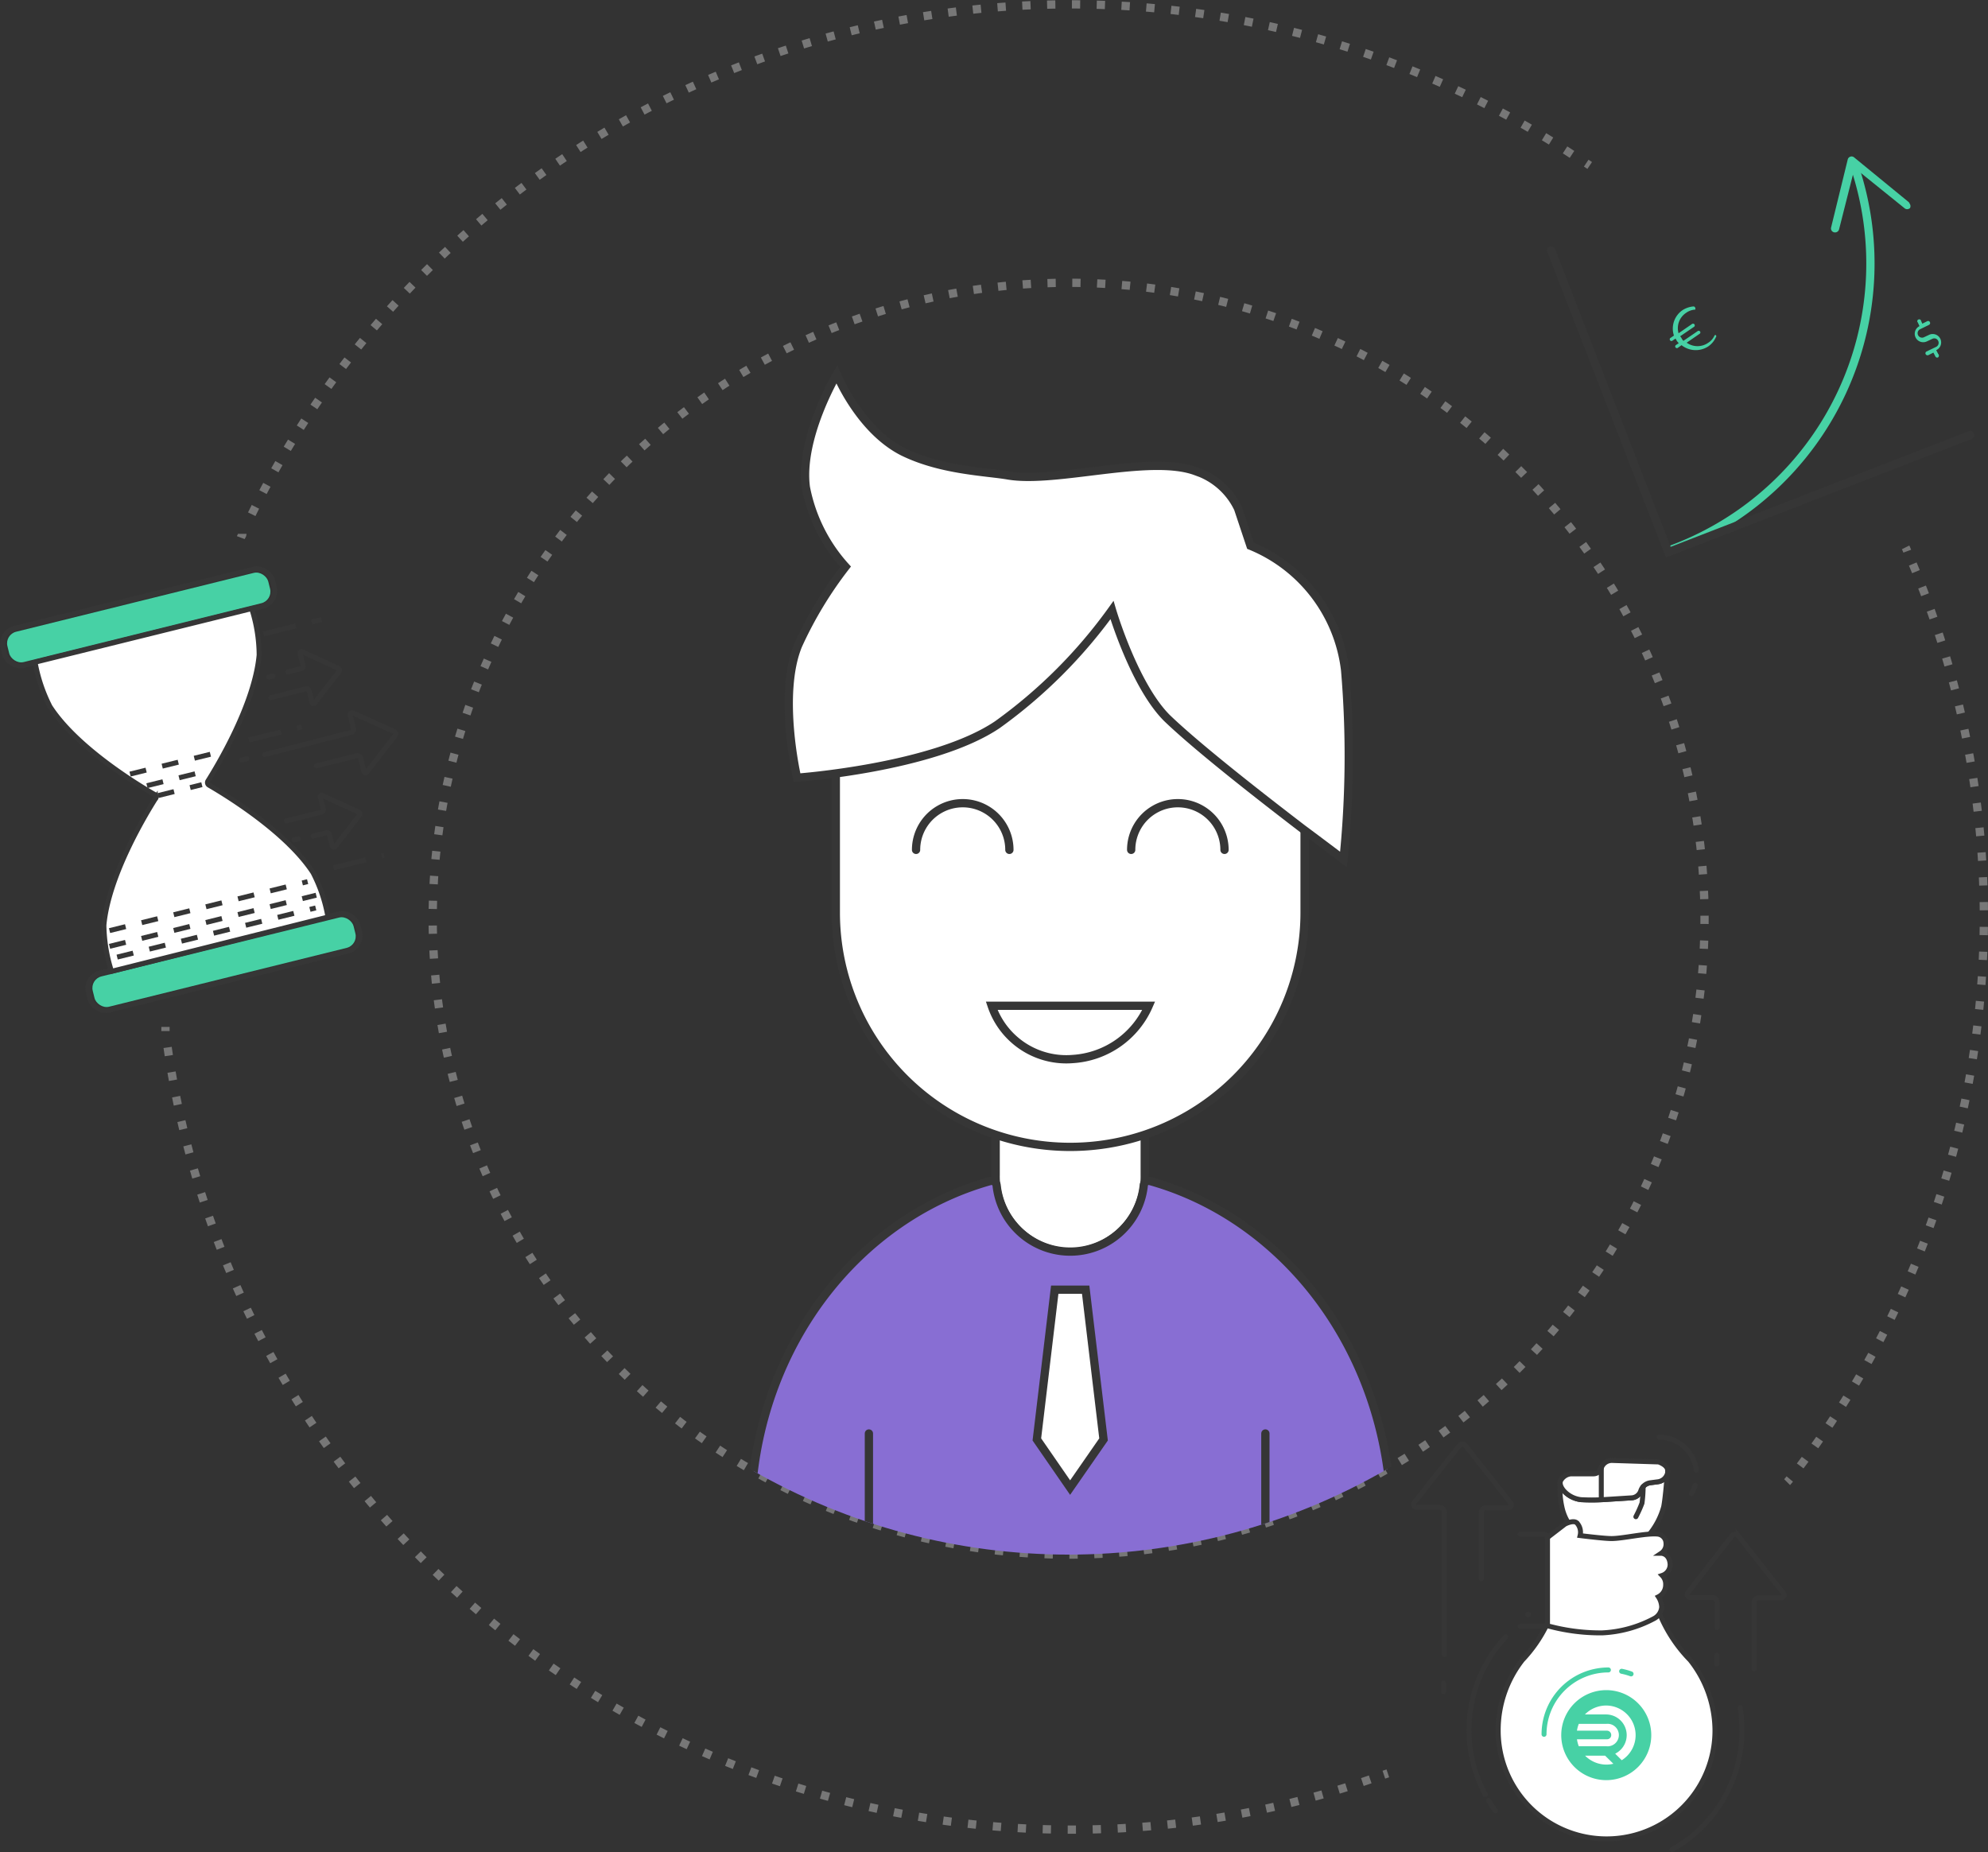 <svg xmlns="http://www.w3.org/2000/svg" xmlns:xlink="http://www.w3.org/1999/xlink" viewBox="0 0 120.14 111.93"><rect x="0" y="0" width="120.14" height="111.93" fill="#333333" stroke="none"/><defs><style>.cls-1,.cls-10,.cls-11,.cls-12,.cls-13,.cls-15,.cls-16,.cls-19,.cls-20,.cls-21,.cls-22,.cls-3,.cls-6,.cls-8{fill:none;}.cls-14,.cls-2,.cls-4,.cls-9{fill:#fff;}.cls-10,.cls-11,.cls-13,.cls-14,.cls-15,.cls-18,.cls-2,.cls-3,.cls-8,.cls-9{stroke:#363636;}.cls-12,.cls-13,.cls-2,.cls-3,.cls-6{stroke-linecap:round;}.cls-10,.cls-11,.cls-12,.cls-13,.cls-14,.cls-15,.cls-16,.cls-18,.cls-19,.cls-2,.cls-20,.cls-21,.cls-22,.cls-3,.cls-6,.cls-8,.cls-9{stroke-miterlimit:10;}.cls-10,.cls-11,.cls-2,.cls-3,.cls-6,.cls-8,.cls-9{stroke-width:0.3px;}.cls-5{fill:#363636;}.cls-12,.cls-6{stroke:#47d1a5;}.cls-7{fill:#47d1a5;}.cls-10{stroke-dasharray:1 1;}.cls-11{stroke-dasharray:2 1 30;}.cls-12,.cls-13,.cls-14,.cls-15,.cls-16,.cls-18,.cls-19,.cls-20,.cls-21,.cls-22{stroke-width:0.5px;}.cls-16,.cls-19,.cls-20,.cls-21,.cls-22{stroke:#777;}.cls-16{stroke-dasharray:0.5 1;}.cls-17{clip-path:url(#clip-path);}.cls-18{fill:#886ed3;}.cls-20{stroke-dasharray:0.5 1;}.cls-21{stroke-dasharray:0.5 1.01;}.cls-22{stroke-dasharray:0.5 1;}</style><clipPath id="clip-path"><circle class="cls-1" cx="64.58" cy="55.52" r="38.43"/></clipPath></defs><title>Asset 1</title><g id="Layer_2" data-name="Layer 2"><g id="Layer_9" data-name="Layer 9"><path class="cls-2" d="M100.31,97.55a8.68,8.68,0,0,0,1.83,2.77,6.89,6.89,0,0,1,1.5,4.26,6.55,6.55,0,1,1-13.1,0A6.89,6.89,0,0,1,92,100.32a8.47,8.47,0,0,0,1.46-2.1L97.05,97Z"/><path class="cls-3" d="M105.16,103.2a9,9,0,0,1,.11,1.38,8.24,8.24,0,0,1-4.23,7.2"/><path class="cls-3" d="M89.76,108.45A8.23,8.23,0,0,1,91,98.92"/><path class="cls-3" d="M90.37,109.43a6.65,6.65,0,0,1-.41-.62"/><line class="cls-3" x1="87.25" y1="101.72" x2="87.25" y2="102.24"/><path class="cls-3" d="M89.52,95.41v-4a.29.29,0,0,1,.3-.3h1.34a.17.17,0,0,0,.12-.3l-2.73-3.46a.23.23,0,0,0-.35,0L85.47,90.8a.19.19,0,0,0,.15.3H87a.29.29,0,0,1,.29.3V100"/><line class="cls-3" x1="103.75" y1="100.04" x2="103.75" y2="100.56"/><path class="cls-3" d="M106,100.86v-4a.29.29,0,0,1,.3-.3h1.34a.17.17,0,0,0,.12-.3l-2.73-3.46a.23.23,0,0,0-.35,0L102,96.25a.19.19,0,0,0,.15.3h1.34a.29.29,0,0,1,.29.3v1.51"/><path class="cls-3" d="M102.44,89.76a2.34,2.34,0,0,1-.23.51"/><path class="cls-3" d="M100.27,86.85a2.27,2.27,0,0,1,2.24,2"/><path class="cls-4" d="M99.65,92.76a4.5,4.5,0,0,0,.89-1.7c.11-.56.21-1.91.21-1.91l0-.28c0-.33-.55-.5-.55-.5l-2.81-.09a.67.67,0,0,0-.65.46h0a.5.5,0,0,1-.48.35l-1.36,0a.79.79,0,0,0-.62.42l0,.13a5.25,5.25,0,0,0,.13,1.52,2.91,2.91,0,0,0,.36.86h.36l.17.15.15.4,0,.26,1.16.14,2.08-.06Z"/><path class="cls-2" d="M99.65,92.76a4.5,4.5,0,0,0,.89-1.7c.11-.56.21-1.91.21-1.91l0-.28c0-.33-.55-.5-.55-.5l-2.81-.09a.67.67,0,0,0-.65.46h0a.5.5,0,0,1-.48.35l-1.36,0a.79.79,0,0,0-.62.42l0,.13a5.25,5.25,0,0,0,.13,1.52,2.91,2.91,0,0,0,.36.86"/><path class="cls-2" d="M93.49,92.94l1.08-.83s.5-.27.72-.08a.83.83,0,0,1,.2.77s1.43.18,1.9.18c.7,0,2.09-.34,2.79-.27a.56.56,0,0,1,.5.54.66.66,0,0,1-.29.62s.5,0,.54.67a.7.7,0,0,1-.48.67.75.75,0,0,1,.21.56.8.8,0,0,1-.44.73,1.2,1.2,0,0,1,.2.63.86.86,0,0,1-.47.69,7.34,7.34,0,0,1-3.13.86,12.12,12.12,0,0,1-3.41-.46"/><path class="cls-2" d="M100.78,88.87V89a.69.69,0,0,1-.6.55l-.46.06a.7.7,0,0,0-.56.47h0a.62.62,0,0,1-.57.44l-1.74.11a12.13,12.13,0,0,1-1.3,0c-.78-.09-1.39-.76-1.24-1.15"/><path class="cls-2" d="M94.31,89.49a.79.79,0,0,1,.62-.42l1.36,0a.5.5,0,0,0,.48-.35h0a.67.67,0,0,1,.65-.46l2.81.09s.53.17.55.5V89a.69.69,0,0,1-.6.55l-.46.06a.7.7,0,0,0-.56.47h0a.62.62,0,0,1-.57.44l-1.74.11a12.13,12.13,0,0,1-1.3,0C94.77,90.55,94.16,89.88,94.31,89.49Z"/><line class="cls-3" x1="96.77" y1="88.74" x2="96.77" y2="90.58"/><path class="cls-3" d="M99.3,89.84a7.88,7.88,0,0,1-.07,1,7.28,7.28,0,0,1-.37.82"/><path class="cls-3" d="M91.87,92.72h1.45a.2.2,0,0,1,.2.2v5.15a.21.21,0,0,1-.22.21H91.87"/><circle class="cls-5" cx="92.35" cy="97.57" r="0.17"/><path class="cls-6" d="M98,101a3.7,3.7,0,0,1,.57.16"/><path class="cls-6" d="M93.31,104.81a3.89,3.89,0,0,1,3.89-3.89"/><path class="cls-7" d="M97.08,102.14a2.72,2.72,0,1,0,2.71,2.71A2.72,2.72,0,0,0,97.08,102.14Zm0,4.5a1.81,1.81,0,0,1-1.29-.54H97l.5.49A1.75,1.75,0,0,1,97.07,106.64Zm0-1.11H95.41a1.85,1.85,0,0,1-.11-.42h1.81a.25.25,0,0,0,.26-.26.26.26,0,0,0-.26-.26H95.3a1.91,1.91,0,0,1,.11-.41h1.66a.68.68,0,1,1,0,1.35Zm.93.85-.4-.4a1.25,1.25,0,0,0-.53-2.37H95.78a1.81,1.81,0,0,1,1.29-.54,1.79,1.79,0,0,1,.93,3.31Z"/></g><g id="Layer_7" data-name="Layer 7"><rect class="cls-8" x="-0.02" y="36.15" width="16.79" height="2.31" rx="0.96" ry="0.96" transform="translate(-8.72 3.11) rotate(-13.91)"/><rect class="cls-7" x="0.26" y="36.37" width="16.24" height="1.89" rx="0.72" ry="0.72" transform="translate(-8.72 3.11) rotate(-13.91)"/><rect class="cls-8" x="5.14" y="56.98" width="16.79" height="2.31" rx="0.96" ry="0.96" transform="translate(-13.58 4.96) rotate(-13.91)"/><rect class="cls-7" x="5.42" y="57.2" width="16.24" height="1.89" rx="0.72" ry="0.72" transform="translate(-13.58 4.96) rotate(-13.91)"/><path class="cls-9" d="M6.74,58.7a9.5,9.5,0,0,1-.46-2.79c.27-3,2.55-6.75,3.1-7.62A.17.17,0,0,0,9.32,48c-.89-.51-4.67-2.78-6.3-5.3a9.65,9.65,0,0,1-.9-2.68l13.09-3.24a9.35,9.35,0,0,1,.45,2.8c-.27,3-2.55,6.75-3.09,7.61a.18.18,0,0,0,.06.26c.88.51,4.66,2.78,6.29,5.29a9.31,9.31,0,0,1,.9,2.68Z"/><line class="cls-10" x1="6.62" y1="56.24" x2="18.59" y2="53.28"/><line class="cls-10" x1="6.62" y1="57.19" x2="19.11" y2="54.1"/><line class="cls-10" x1="7.08" y1="57.84" x2="19.08" y2="54.87"/><line class="cls-10" x1="7.86" y1="46.78" x2="13.09" y2="45.49"/><line class="cls-10" x1="8.88" y1="47.48" x2="12.5" y2="46.59"/><line class="cls-10" x1="9.55" y1="48.08" x2="12.2" y2="47.42"/><line class="cls-11" x1="20.16" y1="52.44" x2="23.21" y2="51.69"/><line class="cls-11" x1="15.04" y1="44.72" x2="18.24" y2="43.93"/><line class="cls-11" x1="15.93" y1="38.31" x2="19.43" y2="37.44"/><line class="cls-3" x1="14.92" y1="45.85" x2="14.6" y2="45.93"/><path class="cls-3" d="M19.12,46.28l2.45-.61a.18.18,0,0,1,.22.14l.21.82a.1.1,0,0,0,.19,0l1.7-2.19a.15.15,0,0,0-.05-.22l-2.52-1.14a.12.12,0,0,0-.16.14l.2.81a.19.19,0,0,1-.14.23L16,45.6"/><line class="cls-3" x1="16.51" y1="40.85" x2="16.24" y2="40.92"/><path class="cls-3" d="M16.37,42.16l2.12-.53a.15.15,0,0,1,.19.12l.18.71a.09.09,0,0,0,.17,0l1.47-1.89a.12.12,0,0,0-.05-.18l-2.18-1a.09.09,0,0,0-.13.11l.17.71a.17.17,0,0,1-.12.2l-.79.19"/><line class="cls-3" x1="18.03" y1="50.69" x2="17.76" y2="50.76"/><path class="cls-3" d="M17.3,49.61l2.12-.53a.16.16,0,0,0,.12-.19l-.18-.71a.09.09,0,0,1,.14-.1l2.18,1a.12.12,0,0,1,.05.18l-1.47,1.89a.1.1,0,0,1-.17,0l-.18-.7a.16.16,0,0,0-.19-.12l-.8.2"/></g><g id="Layer_8" data-name="Layer 8"><path class="cls-12" d="M101.08,33.18a18.43,18.43,0,0,0,11-23.11"/><path class="cls-7" d="M115.43,12.57a.25.25,0,0,1-.35,0l-3-2.42-.94,3.71a.25.25,0,0,1-.3.18.24.24,0,0,1-.18-.3l1-4.09a.24.24,0,0,1,.4-.13l3.26,2.67a.21.21,0,0,1,.08.11A.26.26,0,0,1,115.43,12.57Z"/><polyline class="cls-13" points="119.07 26.29 100.82 33.37 93.74 15.13"/><path class="cls-7" d="M103.62,20.26s0,0,0,0a1,1,0,0,1-.38.45,1.13,1.13,0,0,1-1.31,0l.8-.55a.1.1,0,0,0,0-.14.11.11,0,0,0-.15,0l-.85.58-.1-.13c0-.05-.06-.09-.09-.15l.85-.58a.11.11,0,0,0,0-.15.11.11,0,0,0-.15,0l-.8.55a1.11,1.11,0,0,1,.45-1.23,1.06,1.06,0,0,1,.56-.2l0,0a.12.12,0,0,0,0-.09.11.11,0,0,0-.12-.1,1.45,1.45,0,0,0-.66.23,1.35,1.35,0,0,0-.51,1.53l-.22.15a.1.1,0,0,0,0,.15.1.1,0,0,0,.14,0l.18-.12.08.15.11.13-.18.12a.1.1,0,0,0,0,.15.1.1,0,0,0,.14,0l.21-.15a1.38,1.38,0,0,0,1.62.07,1.31,1.31,0,0,0,.45-.54.1.1,0,0,0,0-.14A.12.12,0,0,0,103.62,20.26Z"/><path class="cls-7" d="M117.13,21.39l-.12-.23,0,0a.51.51,0,1,0-.44-.92l-.32.15a.27.27,0,0,1-.24-.48l.57-.28a.12.12,0,0,0,.05-.16.12.12,0,0,0-.16-.06l-.3.15-.1-.23a.13.13,0,0,0-.17,0,.11.11,0,0,0,0,.16l.1.22,0,0a.51.51,0,0,0,.45.92l.32-.15a.26.26,0,0,1,.36.12.27.27,0,0,1-.12.36l-.58.28a.12.12,0,0,0-.06.16.13.13,0,0,0,.17.06l.3-.15.12.23a.12.12,0,0,0,.16.06A.14.14,0,0,0,117.13,21.39Z"/></g><g id="Layer_10" data-name="Layer 10"><path class="cls-14" d="M69.18,68.39V71a4.59,4.59,0,0,1-4.51,4.68h0A4.59,4.59,0,0,1,60.17,71V68.48L65.38,66Z"/><path class="cls-14" d="M78.84,49.88v5.27A14.16,14.16,0,0,1,64.67,69.31h0A14.16,14.16,0,0,1,50.51,55.15V46.63l15.29-13Z"/><path class="cls-15" d="M64.83,64a4.76,4.76,0,0,1-4.9-3.22h9.49A5.37,5.37,0,0,1,64.83,64Z"/><path class="cls-13" d="M61,51.36a2.82,2.82,0,0,0-5.64,0"/><path class="cls-13" d="M74,51.36a2.82,2.82,0,0,0-5.64,0"/><circle class="cls-16" cx="64.58" cy="55.52" r="38.43" transform="translate(-0.57 110.37) rotate(-80.78)"/><g class="cls-17"><path class="cls-18" d="M84,94.08c0-.35,0-3.69,0-4C83.25,81,77.34,73.57,69.49,71.37a.3.3,0,0,0-.37.27,4.47,4.47,0,0,1-8.89,0,.31.31,0,0,0-.38-.27C51.93,73.59,46,81.13,45.42,90.29c0,.26,0,3.52,0,3.79"/><line class="cls-13" x1="76.47" y1="86.63" x2="76.47" y2="93.75"/><line class="cls-13" x1="52.51" y1="86.63" x2="52.51" y2="93.75"/></g><path class="cls-14" d="M67.2,36.87a30.21,30.21,0,0,1-6.92,6.92C56.41,46.41,48.17,47,48.17,47S47,42,48.23,39a23.86,23.86,0,0,1,2.87-4.75,9.93,9.93,0,0,1-2.4-4.8c-.4-3,1.87-6.83,1.87-6.83s1.36,3.35,4,4.68c2.3,1.13,5,1.2,6.34,1.43,2.91.5,8.59-1.28,11.36-.25a4.33,4.33,0,0,1,2.55,2.25l.75,2.25a9.31,9.31,0,0,1,5.72,7.52,61.58,61.58,0,0,1-.1,11.44s-1-.76-2.48-1.86c-2.52-1.93-6.33-4.9-8.19-6.69C68.53,41.4,67.2,36.87,67.2,36.87Z"/><polygon class="cls-14" points="66.69 86.99 65.61 77.94 64.67 77.94 64.67 77.94 63.74 77.94 62.66 86.99 64.67 89.9 66.69 86.99"/></g><g id="Layer_11" data-name="Layer 11"><path class="cls-19" d="M108,89.57c.06-.06.11-.13.16-.19"/><path class="cls-20" d="M108.79,88.59a55.11,55.11,0,0,0,6.67-54.82"/><path class="cls-19" d="M115.26,33.31a2.29,2.29,0,0,0-.1-.23"/><path class="cls-19" d="M10,62.06l0,.25"/><path class="cls-21" d="M10.13,63.3a55.19,55.19,0,0,0,73,44.12"/><path class="cls-19" d="M83.63,107.25l.24-.08"/><path class="cls-19" d="M96.07,10l-.21-.14"/><path class="cls-22" d="M95,9.33A55.15,55.15,0,0,0,14.86,31.81"/><path class="cls-19" d="M14.65,32.26c0,.08-.07.15-.1.23"/></g></g></svg>